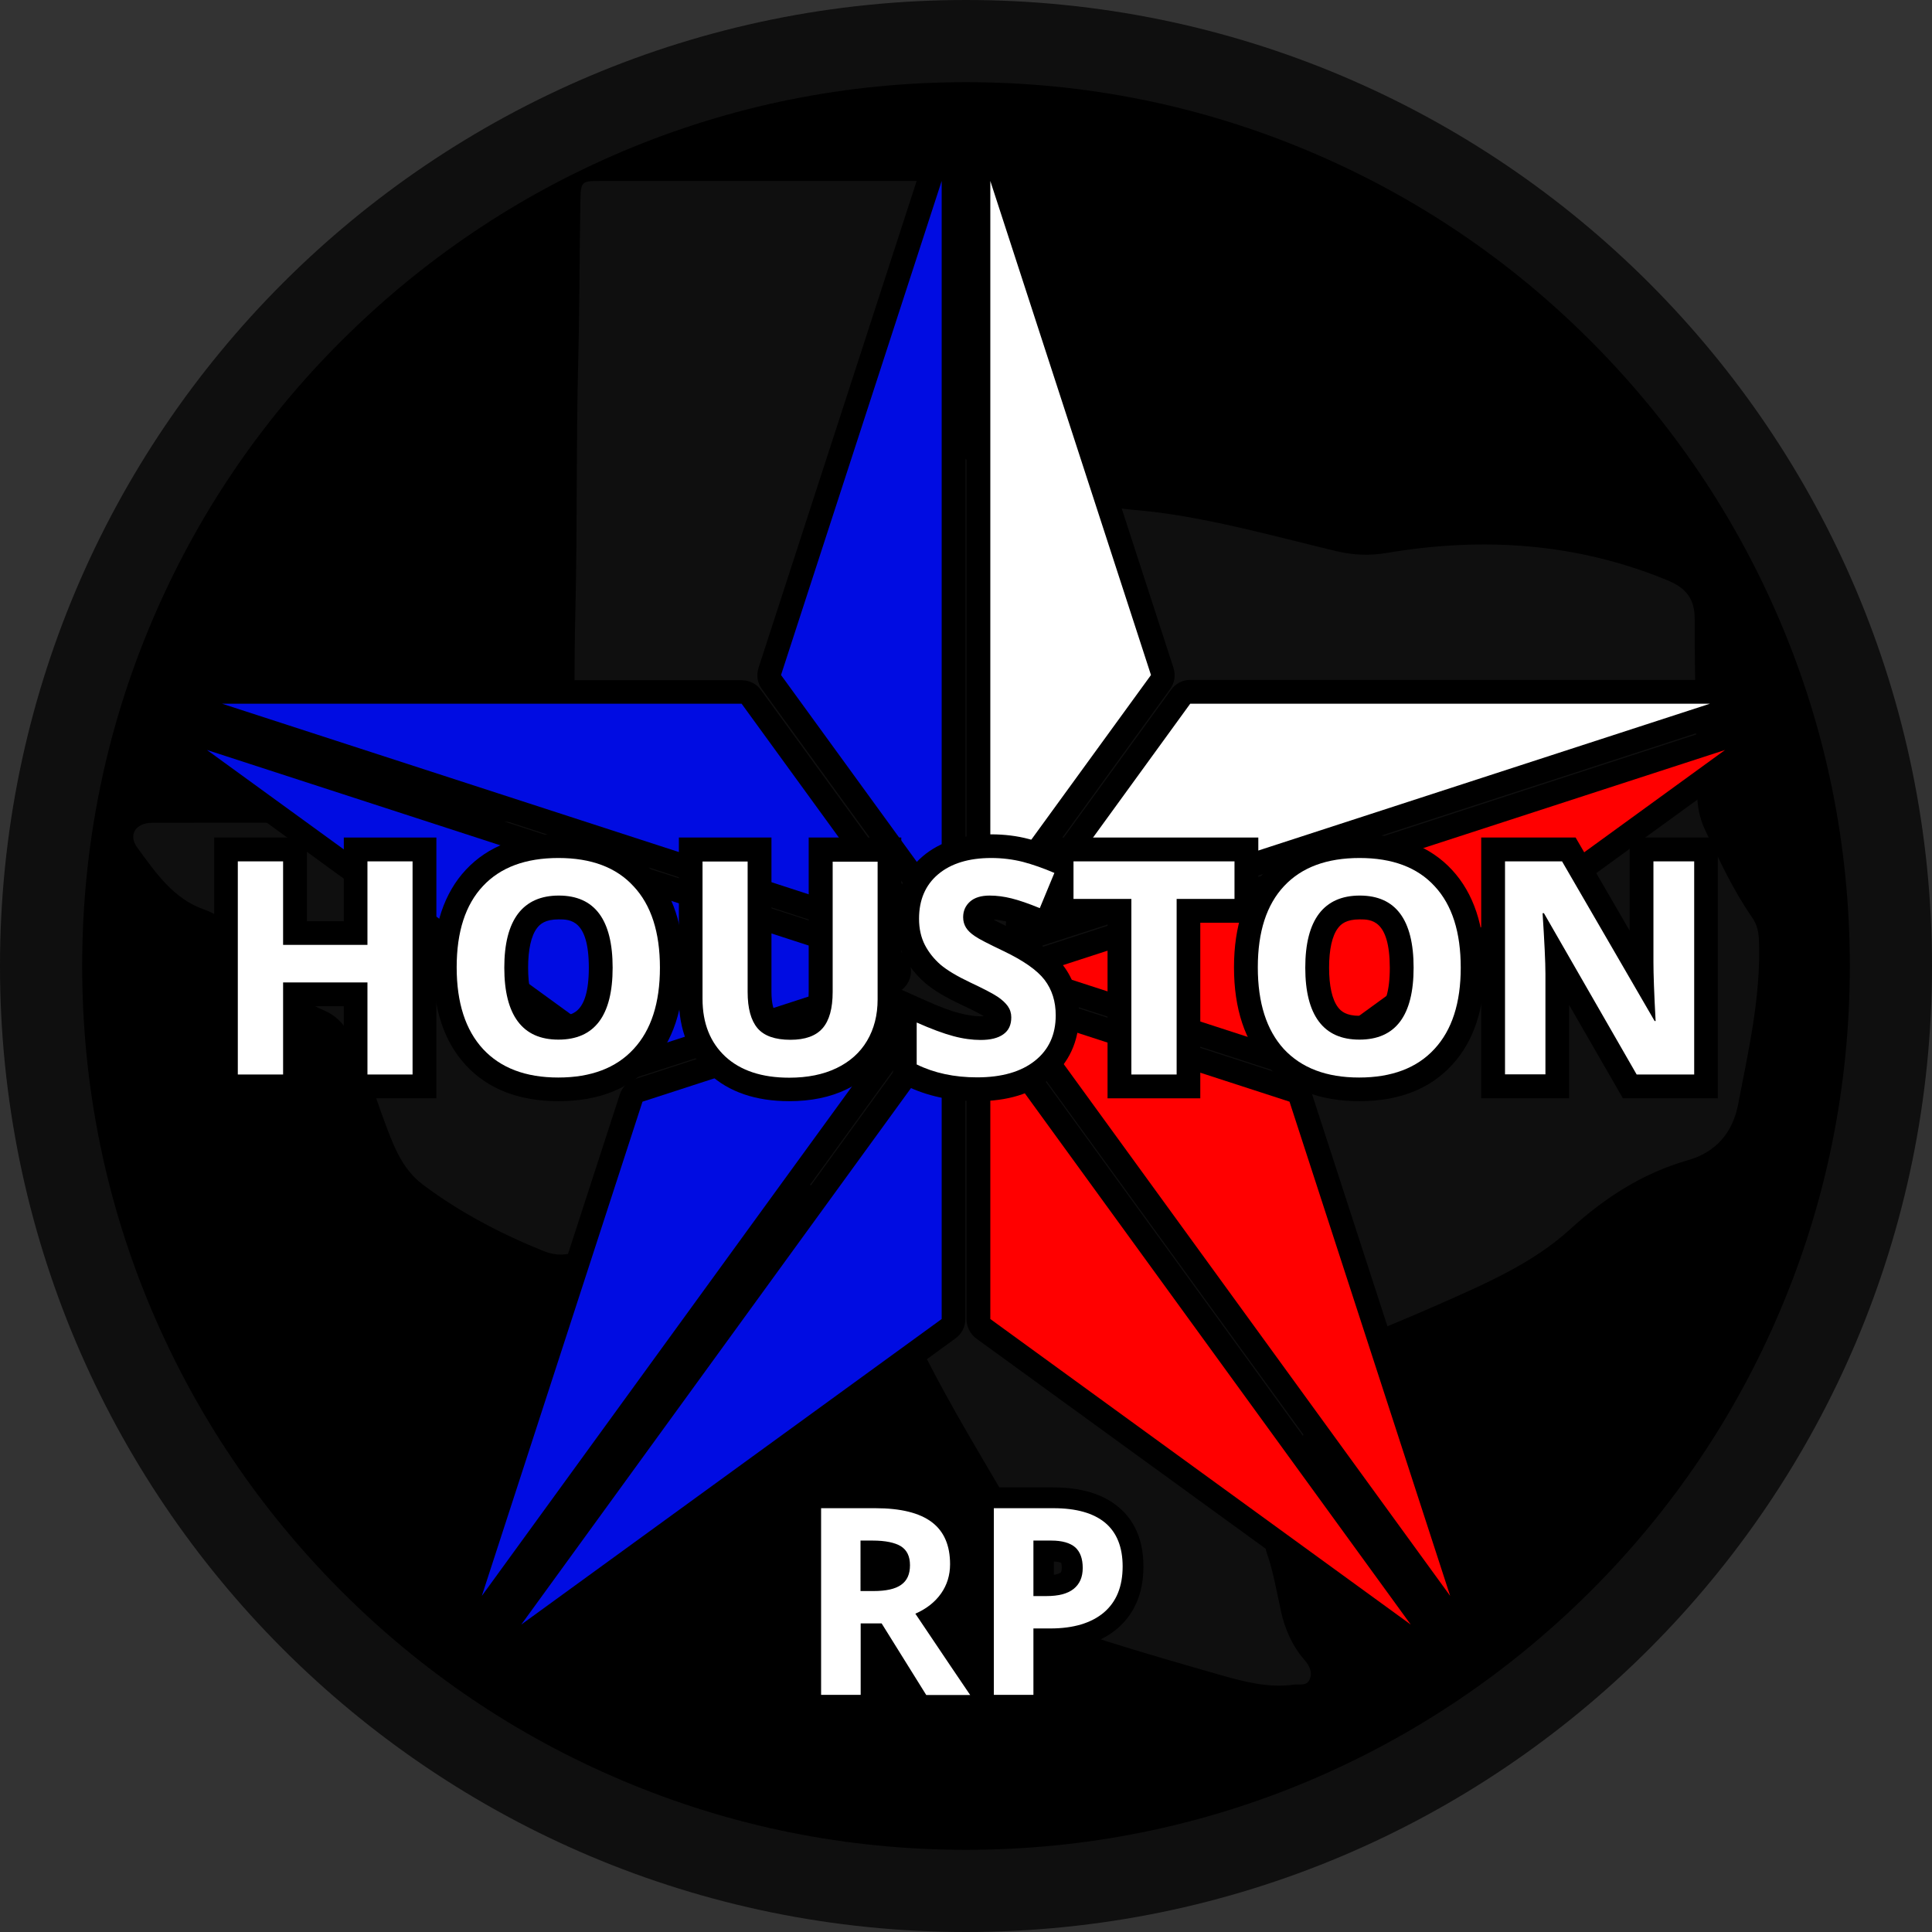 <?xml version="1.0" encoding="utf-8"?>
<!-- Generator: Adobe Illustrator 28.1.0, SVG Export Plug-In . SVG Version: 6.00 Build 0)  -->
<svg version="1.1" xmlns="http://www.w3.org/2000/svg" xmlns:xlink="http://www.w3.org/1999/xlink" x="0px" y="0px"
	 viewBox="0 0 1152 1152" style="enable-background:new 0 0 1152 1152;" xml:space="preserve">
<rect x="0" y="0" width="1152" height="1152" fill="#333333" stroke="none"/>
<style type="text/css">
	.st0{fill:#0F0F0F;}
	.st1{fill:none;}
	.st2{fill:#FF0000;}
	.st3{fill:#000CE2;}
	.st4{fill:#FFFFFF;}
</style>
<g id="Layer_4">
	<g>
		<path d="M576,1127.5c-74.5,0-146.7-14.6-214.7-43.3c-65.7-27.8-124.7-67.5-175.3-118.2c-50.7-50.7-90.4-109.6-118.2-175.3
			c-28.8-68-43.3-140.2-43.3-214.7s14.6-146.7,43.3-214.7C95.6,295.7,135.4,236.7,186,186c50.7-50.7,109.6-90.4,175.3-118.2
			c68-28.8,140.2-43.3,214.7-43.3s146.7,14.6,214.7,43.3C856.3,95.6,915.3,135.4,966,186c50.7,50.7,90.4,109.6,118.2,175.3
			c28.8,68,43.3,140.2,43.3,214.7s-14.6,146.7-43.3,214.7c-27.8,65.7-67.5,124.7-118.2,175.3c-50.7,50.7-109.6,90.4-175.3,118.2
			C722.7,1112.9,650.5,1127.5,576,1127.5z"/>
		<path class="st0" d="M576,49c71.2,0,140.2,13.9,205.1,41.4c62.7,26.5,119.1,64.5,167.5,113s86.4,104.8,113,167.5
			c27.5,64.9,41.4,134,41.4,205.1s-13.9,140.2-41.4,205.1c-26.5,62.7-64.5,119.1-113,167.5s-104.8,86.4-167.5,113
			c-64.9,27.5-134,41.4-205.1,41.4s-140.2-13.9-205.1-41.4c-62.7-26.5-119.1-64.5-167.5-113s-86.4-104.8-113-167.5
			C62.9,716.2,49,647.2,49,576s13.9-140.2,41.4-205.1c26.5-62.7,64.5-119.1,113-167.5s104.8-86.4,167.5-113
			C435.8,62.9,504.8,49,576,49 M576,0C257.9,0,0,257.9,0,576s257.9,576,576,576s576-257.9,576-576S894.1,0,576,0L576,0z"/>
	</g>
	<g>
		<path class="st0" d="M208.3,490c38.1,0,76.3,0,114.4,0c14.9,0,19.6-4.4,19.7-19.5c0.3-35.7-0.2-71.5,0.7-107.2
			c1.2-49.6,0.4-99.2,1.7-148.7c0.8-31.7,0.7-63.4,1.3-95.2c0.2-10.9,0.7-11.5,11.2-11.5c66.7,0,133.3,0,200,0
			c10.6,0,11.1,0.6,11.2,11.5c0.6,44.8,1.2,89.6,1.8,134.3c0.2,17.6,2.1,20.7,18.7,26c23.4,7.4,46.2,16.6,70.2,21.9
			c10.5,2.3,21.1,2.6,31.7,4c36,4.8,71,14.7,106.2,23.1c10.1,2.4,19.7,2.7,29.9,1c57.2-9.7,113.1-6,167.2,16.3
			c10.9,4.5,16.4,10.8,16.3,23.3c-0.1,34.4,1,68.8,1.4,103.1c0.1,7.9,1.4,15.3,4.8,22.5c8.4,17.9,16.7,35.8,28,52.1
			c2.9,4.1,3.9,8.5,4.1,13.4c1.3,33.4-6.2,65.7-12.4,98.1c-3.2,16.6-13,28.5-29.9,33.3c-27,7.7-49.7,22.4-70.3,41.2
			c-22,20-49.1,31.8-75.9,43.7c-14.4,6.4-28.9,12.4-43.4,18.5c-3.6,1.5-6.7,3.3-8.1,7.1c-7.5,19.7-20.2,36.3-31.8,53.5
			c-6.7,9.9-11.4,20.4-13.3,32.2c-1.6,9.5-3.8,18.8-7.8,27.7c-1.5,3.3-1.8,6.7-0.6,10.1c4,11.4,5.9,23.2,8.5,34.9
			c2.4,10.9,6.8,20.8,14.1,29.2c3,3.5,4.9,7.3,2.9,11.7c-1.8,3.9-6,2.5-9.3,2.9c-14.9,2.1-29.2-1.6-43.3-5.6
			c-22.8-6.5-45.6-13.1-68.2-20.2c-14.9-4.7-27.1-13.7-32.1-28.9c-8.3-24.8-22.5-46.5-35.5-68.8c-20.1-34.2-40.4-68.3-55.7-105.2
			c-9.2-22.2-25.8-39.7-41.9-57.1c-10.1-10.9-20.7-21.5-32.3-31c-3.4-2.8-7-4.4-11.5-5.1c-11.1-1.5-22.1-3.6-33.1-5.3
			c-17.5-2.7-32.6,3-46.3,13.4c-5.2,4-7.2,9.7-8.5,15.9c-1.6,7.8-2.7,15.8-5.6,23.3c-5.8,15-18.5,22-33.3,16.1
			c-25.5-10.3-49.9-23-72-39.6c-13-9.7-18.1-24.7-23.5-39.2c-6.4-17.2-11.2-35.1-20.6-51.1c-3.5-5.9-8-10.6-14.4-13.4
			c-21.9-9.3-37.6-25.9-51.5-44.4c-5.5-7.2-11.4-12.8-20.3-15.9c-18.5-6.4-29.1-22.1-39.9-36.8c-5.9-7.9-1-15,8.9-15
			c39.2-0.1,78.4,0,117.6,0C208.3,490.4,208.3,490.2,208.3,490z"/>
	</g>
</g>
<g id="Layer_1">
	<path class="st1" d="M1310.3-811.4L1310.3-811.4c-7.8,0-14.2-6.3-14.2-14.2s6.3-14.2,14.2-14.2s14.2,6.3,14.2,14.2
		S1318.1-811.4,1310.3-811.4z"/>
	<path class="st1" d="M1310.3-811.4L1310.3-811.4c-7.8,0-14.2-6.3-14.2-14.2s6.3-14.2,14.2-14.2s14.2,6.3,14.2,14.2
		S1318.1-811.4,1310.3-811.4z"/>
	<g>
		<g>
			<g>
				<path d="M782.4,652.6c-1.4-4.3-4.8-7.7-9.1-9.1l-154.9-50.3c-1.4-0.5-2.9-0.7-4.4-0.7c-4.5,0-8.8,2.1-11.5,5.8
					c-3.6,5-3.6,11.7,0,16.7l250.7,345c2.7,3.8,7.1,5.8,11.5,5.8c2.2,0,4.4-0.5,6.4-1.5c6.2-3.2,9.2-10.4,7-17L782.4,652.6z"/>
			</g>
			<g>
				<path d="M1041.2,440.8c-2.5-4.9-7.4-7.7-12.6-7.7c-1.5,0-2.9,0.2-4.4,0.7l-282.7,91.9l-122.9,39.9c-5.8,1.9-9.8,7.3-9.8,13.5
					s4,11.6,9.8,13.5l154.9,50.3c1.4,0.5,2.9,0.7,4.4,0.7c3,0,5.9-0.9,8.3-2.7l250.7-182.1C1042.5,454.6,1044.3,447,1041.2,440.8z"
					/>
			</g>
			<g>
				<path d="M602,615.3c-2.7-3.7-7-5.8-11.5-5.8c-1.5,0-2.9,0.2-4.4,0.7c-5.8,1.9-9.8,7.3-9.8,13.5v162.9c0,4.5,2.2,8.8,5.8,11.5
					l250.7,182.1c2.5,1.8,5.4,2.7,8.3,2.7c3.7,0,7.3-1.4,10-4.2c4.9-4.9,5.5-12.7,1.4-18.4L602,615.3z"/>
			</g>
			<g>
				<path d="M565.9,610.2c-1.4-0.5-2.9-0.7-4.4-0.7c-4.5,0-8.8,2.1-11.5,5.8l-76,104.6L299.4,960.3c-4.1,5.6-3.5,13.4,1.4,18.4
					c2.7,2.7,6.4,4.2,10,4.2c2.9,0,5.8-0.9,8.3-2.7L569.8,798c3.7-2.7,5.8-6.9,5.8-11.5V623.6C575.7,617.5,571.7,612.1,565.9,610.2z
					"/>
			</g>
			<g>
				<path d="M698.3,411.3l-95.8,131.8c-3.6,5-3.6,11.7,0,16.7c2.7,3.7,7,5.8,11.5,5.8c1.5,0,2.9-0.2,4.4-0.7l122.9-39.9l282.7-91.9
					c6.6-2.2,10.7-8.8,9.6-15.7s-7-12-14-12H709.7C705.2,405.4,700.9,407.6,698.3,411.3z"/>
			</g>
			<g>
				<path d="M586.1,547.8c1.4,0.5,2.9,0.7,4.4,0.7c4.5,0,8.8-2.1,11.5-5.8l95.7-131.8c2.7-3.7,3.4-8.4,2-12.7L604,103.5
					c-1.9-5.9-7.4-9.8-13.5-9.8c-0.7,0-1.5,0.1-2.2,0.2c-6.9,1.1-12,7-12,14v426.4C576.3,540.5,580.3,545.9,586.1,547.8z"/>
			</g>
			<g>
				<path d="M374.1,643.5c1.5,0,2.9-0.2,4.4-0.7l154.9-50.3c5.8-1.9,9.8-7.3,9.8-13.5c0-6.1-4-11.6-9.8-13.5l-123-40
					c-0.1-0.1-0.3-0.1-0.4-0.1l-282.2-91.7c-1.4-0.5-2.9-0.7-4.4-0.7c-5.2,0-10.2,2.9-12.6,7.7c-3.2,6.2-1.3,13.8,4.3,17.9
					l250.7,182.1C368.2,642.6,371.2,643.5,374.1,643.5z"/>
			</g>
			<g>
				<path d="M563.7,93.9c-0.7-0.1-1.5-0.2-2.2-0.2c-6,0-11.5,3.9-13.5,9.8l-95.7,294.7c-1.4,4.3-0.7,9,2,12.7L550,542.6
					c2.7,3.7,7,5.8,11.5,5.8c1.5,0,2.9-0.2,4.4-0.7c5.8-1.9,9.8-7.3,9.8-13.5V107.9C575.7,100.9,570.6,95,563.7,93.9z"/>
			</g>
			<g>
				<path d="M298.8,959.9l250.7-345c3.6-5,3.6-11.7,0-16.7c-2.7-3.7-7-5.8-11.5-5.8c-1.5,0-2.9,0.2-4.4,0.7l-154.9,50.3
					c-4.3,1.4-7.7,4.8-9.1,9.1l-95.7,294.7c-2.2,6.6,0.8,13.8,7,17c2.1,1,4.3,1.5,6.4,1.5C291.7,965.8,296.1,963.7,298.8,959.9z"/>
			</g>
			<g>
				<path d="M128,433.1l282.7,91.9c0.2,0.1,0.3,0.1,0.5,0.2l122.4,39.8c1.4,0.5,2.9,0.7,4.4,0.7c4.5,0,8.8-2.1,11.5-5.8
					c3.6-5,3.6-11.7,0-16.7l-95.8-131.8c-2.7-3.7-6.9-5.8-11.5-5.8H132.4c-7,0-12.9,5.1-14,12C117.3,424.3,121.4,430.9,128,433.1z"
					/>
			</g>
		</g>
		<polygon class="st2" points="614,606.6 768.9,656.9 864.7,951.6 		"/>
		<polygon class="st2" points="623,579 745.9,539.1 1028.6,447.2 777.9,629.3 		"/>
		<polygon class="st2" points="590.5,786.5 590.5,623.6 841.2,968.7 		"/>
		<polygon class="st3" points="485.5,728.2 561.5,623.6 561.5,786.5 310.8,968.7 		"/>
		<polygon class="st4" points="709.7,419.6 1019.6,419.6 736.9,511.5 614,551.4 		"/>
		<polygon class="st4" points="590.5,107.9 686.3,402.5 590.5,534.3 		"/>
		<path class="st3" d="M123.4,447.2l282.2,91.7c0.2,0.1,0.3,0.1,0.5,0.2L529,579l-154.9,50.3L123.4,447.2z"/>
		<polygon class="st3" points="465.7,402.5 561.5,107.9 561.5,534.3 		"/>
		<polygon class="st3" points="383.1,656.9 538,606.6 462,711.1 287.3,951.6 		"/>
		<path class="st3" d="M415.6,511.6c-0.2-0.1-0.3-0.1-0.5-0.2l-282.7-91.8h309.8L538,551.4L415.6,511.6z"/>
	</g>
	<path class="st1" d="M1310.3-811.4L1310.3-811.4c-7.8,0-14.2-6.3-14.2-14.2s6.3-14.2,14.2-14.2s14.2,6.3,14.2,14.2
		S1318.1-811.4,1310.3-811.4z"/>
	<path class="st1" d="M1310.3-811.4L1310.3-811.4c-7.8,0-14.2-6.3-14.2-14.2s6.3-14.2,14.2-14.2s14.2,6.3,14.2,14.2
		S1318.1-811.4,1310.3-811.4z"/>
	<g>
		<g>
			<path d="M246,640.7h-26.9v-54.9h-50.3v54.9h-27V513.6h27v49.8h50.3v-49.8H246V640.7z"/>
			<path d="M393.5,577c0,21-5.2,37.2-15.7,48.5c-10.4,11.3-25.4,17-44.9,17s-34.4-5.7-44.9-17c-10.4-11.3-15.7-27.5-15.7-48.7
				c0-21.2,5.2-37.3,15.7-48.5c10.5-11.2,25.5-16.7,45-16.7c19.5,0,34.5,5.6,44.8,16.9C388.3,539.7,393.5,555.9,393.5,577z
				 M300.7,577c0,14.2,2.7,24.9,8.1,32.1s13.4,10.8,24.2,10.8c21.5,0,32.3-14.3,32.3-42.9c0-28.6-10.7-43-32.1-43
				c-10.7,0-18.8,3.6-24.3,10.8C303.4,552.1,300.7,562.8,300.7,577z"/>
			<path d="M523.3,513.6v82.3c0,9.4-2.1,17.6-6.3,24.7c-4.2,7.1-10.3,12.5-18.2,16.3c-7.9,3.8-17.3,5.7-28.2,5.7
				c-16.3,0-29-4.2-38.1-12.6c-9-8.4-13.6-19.8-13.6-34.4v-81.9h26.9v77.8c0,9.8,2,17,5.9,21.6c3.9,4.6,10.5,6.9,19.6,6.9
				c8.8,0,15.2-2.3,19.2-6.9c4-4.6,6-11.8,6-21.7v-77.6H523.3z"/>
			<path d="M629.5,605.4c0,11.5-4.1,20.5-12.4,27.1c-8.3,6.6-19.8,9.9-34.5,9.9c-13.6,0-25.6-2.6-36-7.7v-25
				c8.6,3.8,15.8,6.5,21.8,8.1c5.9,1.6,11.4,2.3,16.3,2.3c5.9,0,10.4-1.1,13.6-3.4c3.2-2.3,4.7-5.6,4.7-10.1c0-2.5-0.7-4.7-2.1-6.7
				c-1.4-1.9-3.4-3.8-6.1-5.6c-2.7-1.8-8.2-4.7-16.5-8.6c-7.8-3.7-13.6-7.2-17.5-10.5c-3.9-3.4-7-7.3-9.3-11.7
				c-2.3-4.5-3.5-9.7-3.5-15.7c0-11.2,3.8-20.1,11.4-26.5c7.6-6.4,18.2-9.7,31.6-9.7c6.6,0,12.9,0.8,18.9,2.3
				c6,1.6,12.3,3.8,18.8,6.6l-8.7,21c-6.8-2.8-12.4-4.7-16.8-5.8c-4.4-1.1-8.8-1.7-13.1-1.7c-5.1,0-9,1.2-11.7,3.6
				c-2.7,2.4-4.1,5.5-4.1,9.3c0,2.4,0.6,4.4,1.7,6.2c1.1,1.8,2.9,3.5,5.3,5.1c2.4,1.7,8.1,4.6,17.1,8.9c11.9,5.7,20,11.4,24.4,17.1
				C627.3,590.1,629.5,597.1,629.5,605.4z"/>
			<path d="M701.6,640.7h-27V536h-34.5v-22.4h96V536h-34.5V640.7z"/>
			<path d="M871,577c0,21-5.2,37.2-15.7,48.5c-10.4,11.3-25.4,17-44.9,17s-34.4-5.7-44.9-17C755.2,614.2,750,598,750,576.8
				c0-21.2,5.2-37.3,15.7-48.5c10.5-11.2,25.5-16.7,45-16.7c19.5,0,34.5,5.6,44.8,16.9C865.9,539.7,871,555.9,871,577z M778.3,577
				c0,14.2,2.7,24.9,8.1,32.1c5.4,7.2,13.4,10.8,24.2,10.8c21.5,0,32.3-14.3,32.3-42.9c0-28.6-10.7-43-32.1-43
				c-10.7,0-18.8,3.6-24.3,10.8C781,552.1,778.3,562.8,778.3,577z"/>
			<path d="M1010.2,640.7h-34.3l-55.3-96.2h-0.8c1.1,17,1.7,29.1,1.7,36.3v59.8h-24.1V513.6h34l55.2,95.2h0.6
				c-0.9-16.5-1.3-28.2-1.3-35v-60.2h24.3V640.7z"/>
		</g>
		<g>
			<polygon points="205,654.9 205,600 183,600 183,654.9 127.7,654.9 127.7,499.4 183,499.4 183,549.3 205,549.3 205,499.4
				260.2,499.4 260.2,654.9 			"/>
			<path d="M333,656.6c-23.5,0-42.1-7.2-55.3-21.5c-12.9-14-19.4-33.6-19.4-58.3c0-24.8,6.6-44.4,19.5-58.2
				c13.2-14.1,31.8-21.2,55.3-21.2c23.6,0,42.2,7.2,55.3,21.4c12.8,13.9,19.3,33.4,19.3,58.1c0,24.6-6.5,44.2-19.4,58.1
				C375.1,649.4,356.5,656.6,333,656.6z M333.1,548.2c-8,0-11.1,2.8-12.9,5.2c-3.5,4.6-5.3,12.8-5.3,23.6c0,10.8,1.8,19,5.3,23.6
				c1.8,2.4,4.9,5.1,12.8,5.1c6.8,0,18.1,0,18.1-28.7C351.1,548.2,339.8,548.2,333.1,548.2z"/>
			<path d="M470.6,656.6c-20,0-36-5.5-47.7-16.3c-12-11.1-18.1-26.2-18.1-44.8v-96.1H460v92c0,7,1.3,10.9,2.5,12.3
				c0.8,0.9,3.5,1.9,8.8,1.9c5,0,7.6-1,8.4-2c0.6-0.7,2.5-3.6,2.5-12.4v-91.8h55.2v96.4c0,11.9-2.8,22.7-8.3,31.9
				c-5.6,9.5-13.8,16.8-24.3,21.8C495,654.3,483.5,656.6,470.6,656.6z"/>
			<path d="M582.6,656.6c-15.7,0-29.9-3.1-42.2-9.1l-7.9-3.9v-55.7l19.9,8.9c7.8,3.5,14.4,6,19.6,7.3c4.7,1.2,9,1.9,12.7,1.9
				c0.7,0,1.3,0,1.8-0.1c-1.4-0.9-5.1-3-14.3-7.3c-9-4.2-15.8-8.4-20.7-12.6c-5.2-4.5-9.5-9.9-12.6-15.9c-3.4-6.5-5.1-13.9-5.1-22.2
				c0-15.3,5.7-28.3,16.5-37.4c10.2-8.6,23.9-13,40.7-13c7.8,0,15.4,0.9,22.5,2.8c6.7,1.7,13.7,4.2,20.9,7.3l12.8,5.5l-19.5,46.9
				l-13.1-5.4c-6.1-2.5-11.1-4.3-14.9-5.2c-2.6-0.6-5.1-1-7.6-1.2c2.2,1.2,6,3.1,12.2,6.1c14.1,6.7,23.7,13.7,29.5,21.2
				c6.3,8.2,9.6,18.2,9.6,29.7c0,15.7-6.1,28.9-17.7,38.2C615.1,652.3,600.6,656.6,582.6,656.6z"/>
			<polygon points="660.4,654.9 660.4,550.2 625.9,550.2 625.9,499.4 750.3,499.4 750.3,550.2 715.7,550.2 715.7,654.9 			"/>
			<path d="M810.5,656.6c-23.5,0-42.1-7.2-55.3-21.5c-12.9-14-19.4-33.6-19.4-58.3c0-24.8,6.6-44.4,19.5-58.2
				c13.2-14.1,31.8-21.2,55.3-21.2c23.6,0,42.2,7.2,55.3,21.4c12.8,13.9,19.3,33.4,19.3,58.1c0,24.6-6.5,44.2-19.4,58.1
				C852.6,649.4,834,656.6,810.5,656.6z M810.7,548.2c-8,0-11.1,2.8-12.9,5.2c-3.5,4.6-5.3,12.8-5.3,23.6c0,10.8,1.8,19,5.3,23.6
				c1.8,2.4,4.9,5.1,12.8,5.1c6.8,0,18.1,0,18.1-28.7C828.6,548.2,817.4,548.2,810.7,548.2z"/>
			<polygon points="967.7,654.9 935.6,599.2 935.6,654.9 883.2,654.9 883.2,499.4 939.5,499.4 971.7,554.9 971.7,499.4
				1024.3,499.4 1024.3,654.9 			"/>
		</g>
		<g>
			<path class="st4" d="M246,640.7h-26.9v-54.9h-50.3v54.9h-27V513.6h27v49.8h50.3v-49.8H246V640.7z"/>
			<path class="st4" d="M393.5,577c0,21-5.2,37.2-15.7,48.5c-10.4,11.3-25.4,17-44.9,17s-34.4-5.7-44.9-17
				c-10.4-11.3-15.7-27.5-15.7-48.7c0-21.2,5.2-37.3,15.7-48.5c10.5-11.2,25.5-16.7,45-16.7c19.5,0,34.5,5.6,44.8,16.9
				C388.3,539.7,393.5,555.9,393.5,577z M300.7,577c0,14.2,2.7,24.9,8.1,32.1s13.4,10.8,24.2,10.8c21.5,0,32.3-14.3,32.3-42.9
				c0-28.6-10.7-43-32.1-43c-10.7,0-18.8,3.6-24.3,10.8C303.4,552.1,300.7,562.8,300.7,577z"/>
			<path class="st4" d="M523.3,513.6v82.3c0,9.4-2.1,17.6-6.3,24.7c-4.2,7.1-10.3,12.5-18.2,16.3c-7.9,3.8-17.3,5.7-28.2,5.7
				c-16.3,0-29-4.2-38.1-12.6c-9-8.4-13.6-19.8-13.6-34.4v-81.9h26.9v77.8c0,9.8,2,17,5.9,21.6c3.9,4.6,10.5,6.9,19.6,6.9
				c8.8,0,15.2-2.3,19.2-6.9c4-4.6,6-11.8,6-21.7v-77.6H523.3z"/>
			<path class="st4" d="M629.5,605.4c0,11.5-4.1,20.5-12.4,27.1c-8.3,6.6-19.8,9.9-34.5,9.9c-13.6,0-25.6-2.6-36-7.7v-25
				c8.6,3.8,15.8,6.5,21.8,8.1c5.9,1.6,11.4,2.3,16.3,2.3c5.9,0,10.4-1.1,13.6-3.4c3.2-2.3,4.7-5.6,4.7-10.1c0-2.5-0.7-4.7-2.1-6.7
				c-1.4-1.9-3.4-3.8-6.1-5.6c-2.7-1.8-8.2-4.7-16.5-8.6c-7.8-3.7-13.6-7.2-17.5-10.5c-3.9-3.4-7-7.3-9.3-11.7
				c-2.3-4.5-3.5-9.7-3.5-15.7c0-11.2,3.8-20.1,11.4-26.5c7.6-6.4,18.2-9.7,31.6-9.7c6.6,0,12.9,0.8,18.9,2.3
				c6,1.6,12.3,3.8,18.8,6.6l-8.7,21c-6.8-2.8-12.4-4.7-16.8-5.8c-4.4-1.1-8.8-1.7-13.1-1.7c-5.1,0-9,1.2-11.7,3.6
				c-2.7,2.4-4.1,5.5-4.1,9.3c0,2.4,0.6,4.4,1.7,6.2c1.1,1.8,2.9,3.5,5.3,5.1c2.4,1.7,8.1,4.6,17.1,8.9c11.9,5.7,20,11.4,24.4,17.1
				C627.3,590.1,629.5,597.1,629.5,605.4z"/>
			<path class="st4" d="M701.6,640.7h-27V536h-34.5v-22.4h96V536h-34.5V640.7z"/>
			<path class="st4" d="M871,577c0,21-5.2,37.2-15.7,48.5c-10.4,11.3-25.4,17-44.9,17s-34.4-5.7-44.9-17
				C755.2,614.2,750,598,750,576.8c0-21.2,5.2-37.3,15.7-48.5c10.5-11.2,25.5-16.7,45-16.7c19.5,0,34.5,5.6,44.8,16.9
				C865.9,539.7,871,555.9,871,577z M778.3,577c0,14.2,2.7,24.9,8.1,32.1c5.4,7.2,13.4,10.8,24.2,10.8c21.5,0,32.3-14.3,32.3-42.9
				c0-28.6-10.7-43-32.1-43c-10.7,0-18.8,3.6-24.3,10.8C781,552.1,778.3,562.8,778.3,577z"/>
			<path class="st4" d="M1010.2,640.7h-34.3l-55.3-96.2h-0.8c1.1,17,1.7,29.1,1.7,36.3v59.8h-24.1V513.6h34l55.2,95.2h0.6
				c-0.9-16.5-1.3-28.2-1.3-35v-60.2h24.3V640.7z"/>
		</g>
	</g>
	<g>
		<g>
			<path d="M513.2,967.9v42.7h-23.6V899.3H522c15.1,0,26.3,2.8,33.6,8.3c7.3,5.5,10.9,13.9,10.9,25.1c0,6.5-1.8,12.4-5.4,17.5
				c-3.6,5.1-8.7,9.1-15.3,12c16.8,25,27.7,41.2,32.7,48.5h-26.2l-26.6-42.7H513.2z M513.2,948.7h7.6c7.5,0,13-1.2,16.5-3.7
				c3.6-2.5,5.3-6.4,5.3-11.7c0-5.3-1.8-9-5.4-11.3c-3.6-2.2-9.3-3.4-16.9-3.4h-7.2V948.7z"/>
			<path d="M669.4,934c0,12-3.7,21.1-11.2,27.5c-7.5,6.3-18.1,9.5-31.9,9.5h-10.1v39.6h-23.6V899.3h35.6c13.5,0,23.8,2.9,30.8,8.7
				C665.9,913.8,669.4,922.5,669.4,934z M616.1,951.7h7.8c7.3,0,12.7-1.4,16.3-4.3c3.6-2.9,5.4-7,5.4-12.5c0-5.5-1.5-9.6-4.5-12.3
				c-3-2.6-7.8-4-14.2-4h-10.7V951.7z"/>
		</g>
		<g>
			<path d="M545.4,1023.1l-19.8-31.9v31.9h-48.4V886.9H522c18.1,0,31.5,3.5,41.1,10.8c7.2,5.5,15.8,16,15.8,35
				c0,9.1-2.6,17.4-7.7,24.6c-2.3,3.2-4.9,6.1-8,8.6c12.7,18.9,21.2,31.5,25.5,37.7l13.5,19.5H545.4z M525.6,936.1
				c2.8-0.3,4.1-0.9,4.5-1.1c0.1-0.2,0.2-0.7,0.2-1.6c0-0.4,0-0.7-0.1-0.9c-0.7-0.3-2.1-0.7-4.6-1V936.1z"/>
			<path d="M580.1,1023.1V886.9h48c16.4,0,29.4,3.9,38.7,11.6c10,8.3,15,20.2,15,35.6c0,15.7-5.3,28.2-15.6,37
				c-9.3,7.9-22,12.1-37.7,12.4v39.6H580.1z M628.5,939c2.7-0.4,3.7-1.1,3.9-1.3c0.2-0.2,0.7-0.6,0.7-2.8c0-1.7-0.2-2.6-0.4-3
				c-0.3-0.2-1.5-0.7-4.3-0.8V939z"/>
		</g>
		<g>
			<path class="st4" d="M513.2,967.9v42.7h-23.6V899.3H522c15.1,0,26.3,2.8,33.6,8.3c7.3,5.5,10.9,13.9,10.9,25.1
				c0,6.5-1.8,12.4-5.4,17.5c-3.6,5.1-8.7,9.1-15.3,12c16.8,25,27.7,41.2,32.7,48.5h-26.2l-26.6-42.7H513.2z M513.2,948.7h7.6
				c7.5,0,13-1.2,16.5-3.7c3.6-2.5,5.3-6.4,5.3-11.7c0-5.3-1.8-9-5.4-11.3c-3.6-2.2-9.3-3.4-16.9-3.4h-7.2V948.7z"/>
			<path class="st4" d="M669.4,934c0,12-3.7,21.1-11.2,27.5c-7.5,6.3-18.1,9.5-31.9,9.5h-10.1v39.6h-23.6V899.3h35.6
				c13.5,0,23.8,2.9,30.8,8.7C665.9,913.8,669.4,922.5,669.4,934z M616.1,951.7h7.8c7.3,0,12.7-1.4,16.3-4.3c3.6-2.9,5.4-7,5.4-12.5
				c0-5.5-1.5-9.6-4.5-12.3c-3-2.6-7.8-4-14.2-4h-10.7V951.7z"/>
		</g>
	</g>
</g>
<g id="Layer_2">
</g>
<g id="Layer_3">
</g>
</svg>
